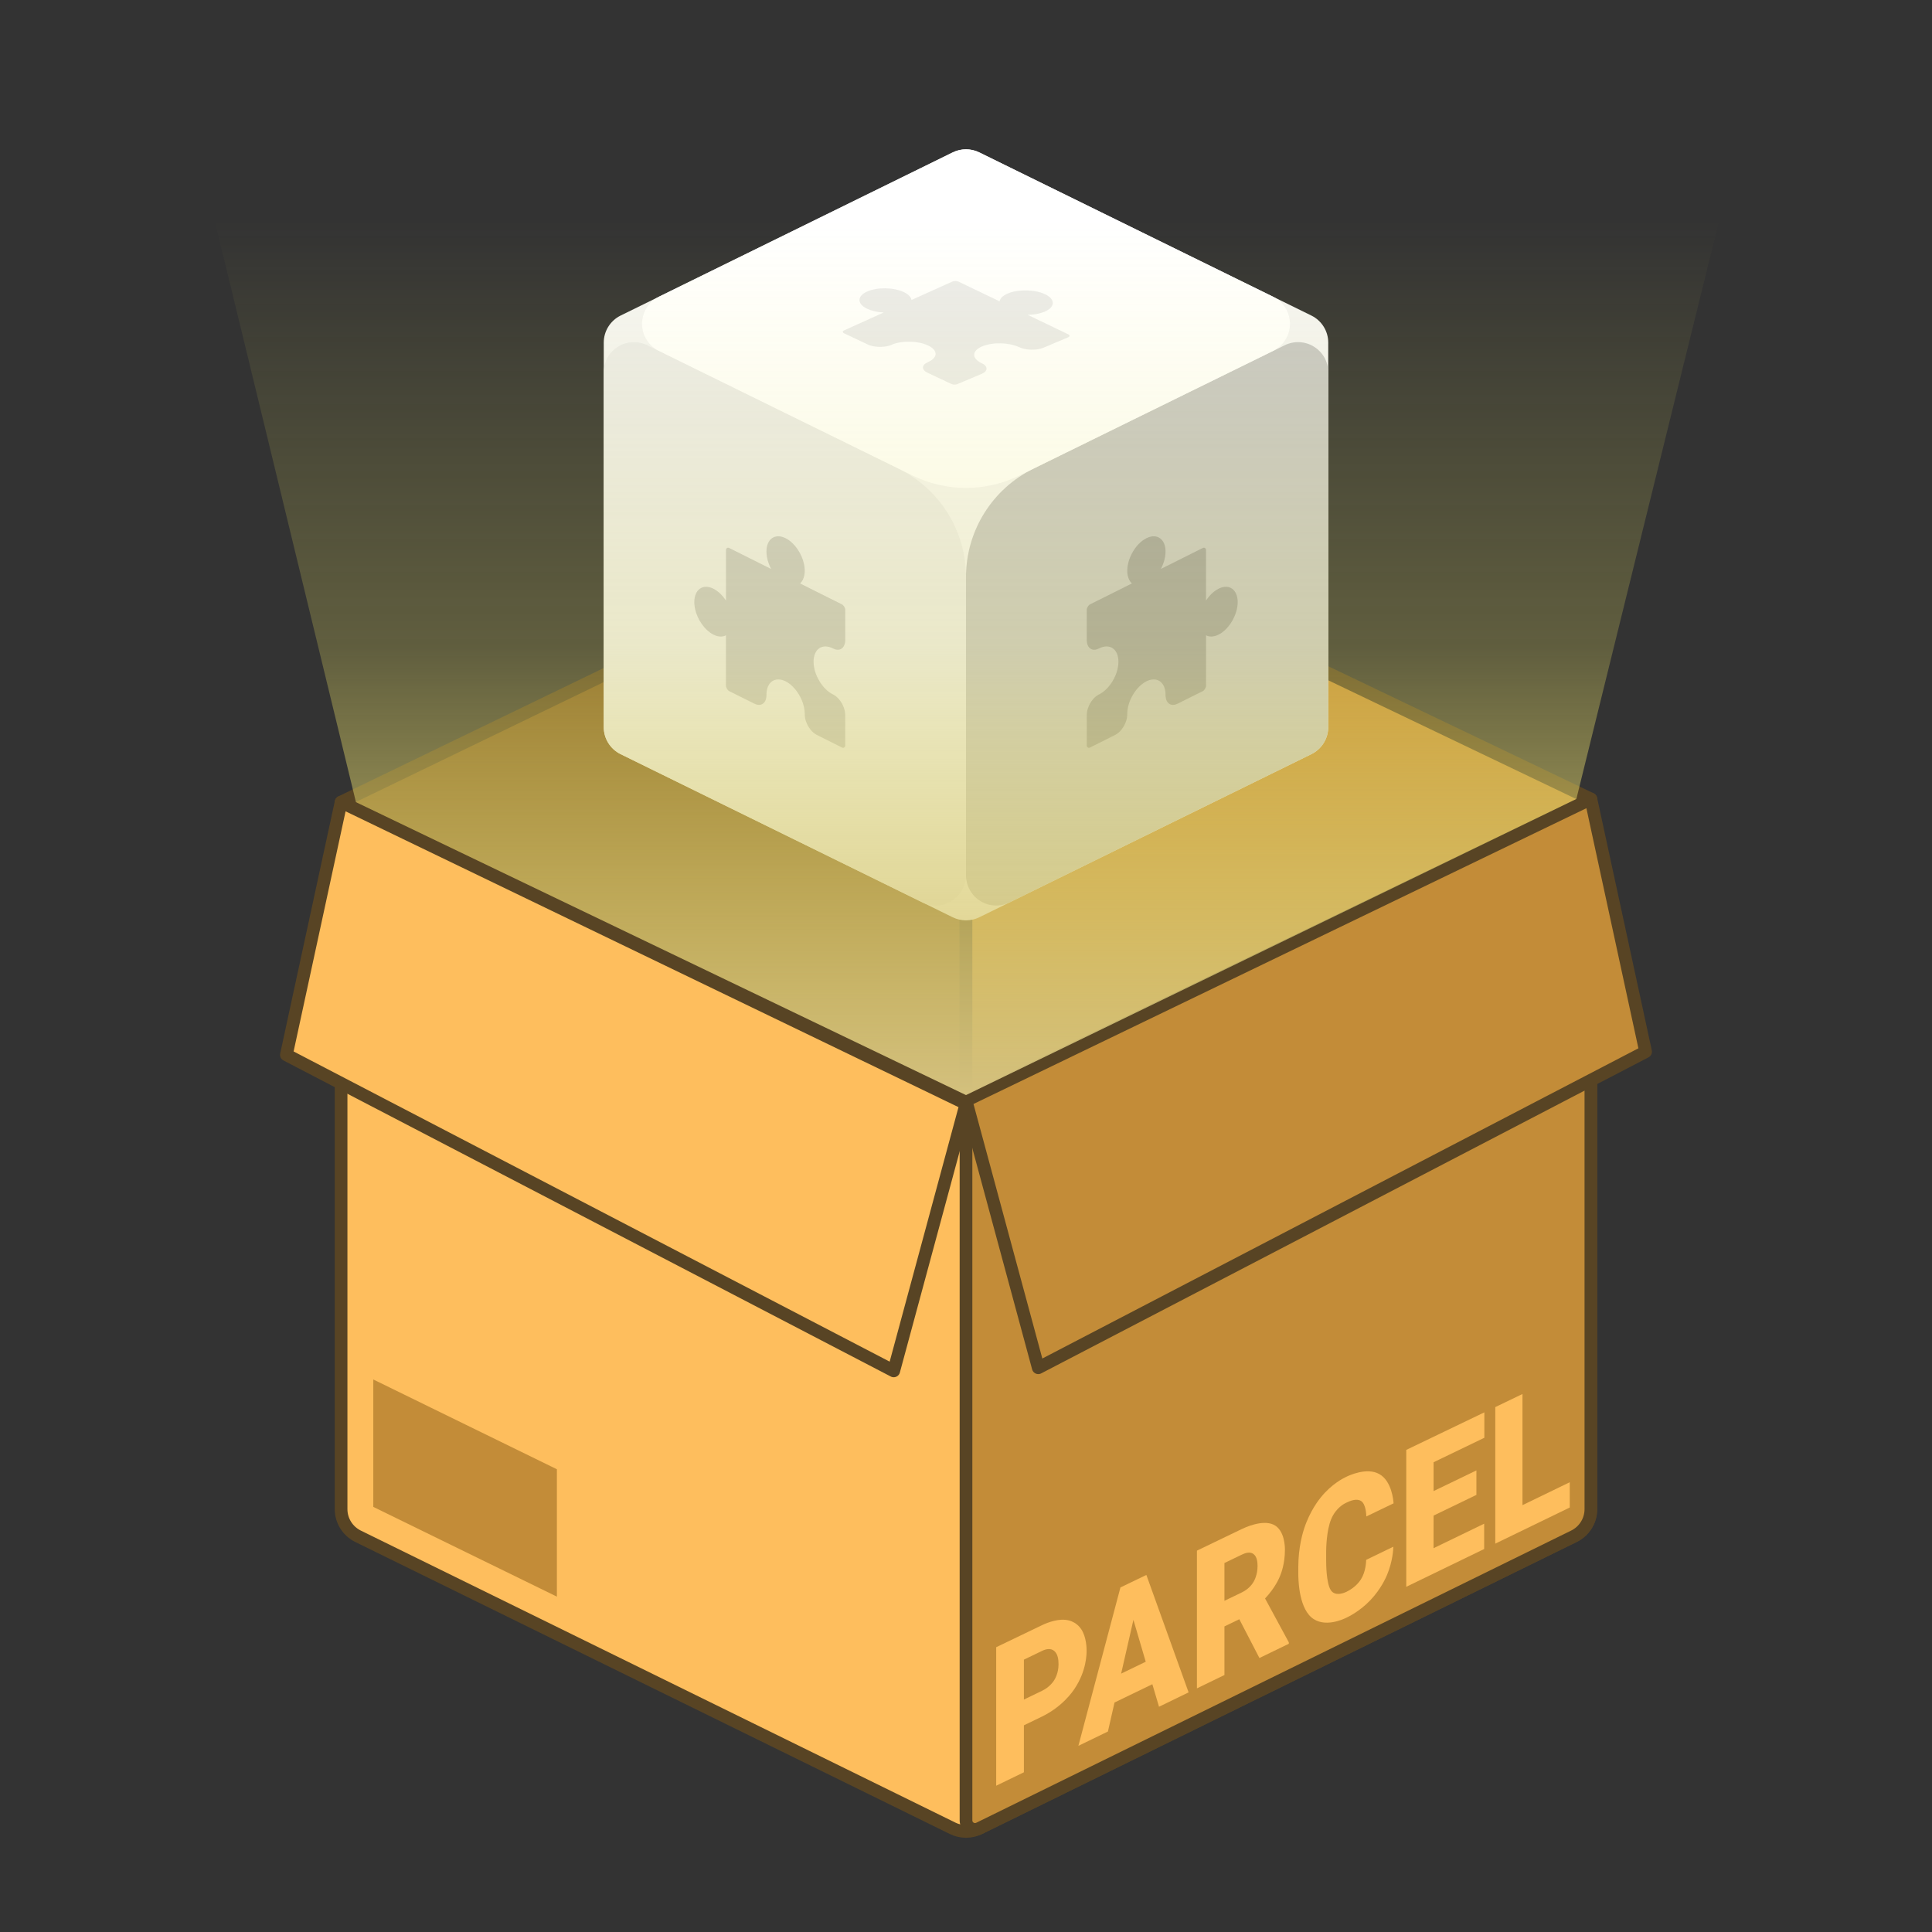 <?xml version="1.0" encoding="UTF-8" standalone="no"?><!DOCTYPE svg PUBLIC "-//W3C//DTD SVG 1.1//EN" "http://www.w3.org/Graphics/SVG/1.1/DTD/svg11.dtd"><svg width="100%" height="100%" viewBox="0 0 64 64" version="1.1" xmlns="http://www.w3.org/2000/svg" xmlns:xlink="http://www.w3.org/1999/xlink" xml:space="preserve" xmlns:serif="http://www.serif.com/" style="fill-rule:evenodd;clip-rule:evenodd;stroke-linecap:round;stroke-linejoin:round;stroke-miterlimit:1.5;"><rect x="0" y="0" width="64" height="64" fill="#333333" stroke="none"/><g><g><g><g><path d="M52.7,26.5l-0,23.492c-0,0.381 -0.217,0.729 -0.559,0.898c-2.987,1.467 -17.026,8.362 -19.701,9.676c-0.278,0.137 -0.603,0.137 -0.881,0c-2.675,-1.314 -16.714,-8.209 -19.701,-9.676c-0.342,-0.169 -0.559,-0.517 -0.559,-0.898c0,-3.463 0,-20.287 0,-23.095l0.359,-0.225c2.378,1.145 15.899,7.65 19.474,9.37c0.548,0.264 1.187,0.264 1.735,-0c3.908,-1.881 19.699,-9.48 19.832,-9.544c0,-0.001 0,-0.001 0.001,-0.001c-0,0 -0,0.003 -0,0.003Z" style="fill:#febe5d;stroke:#584424;stroke-width:0.42px;"/><path d="M52.7,26.497l-0,23.495c-0,0.381 -0.217,0.729 -0.559,0.898c-2.99,1.468 -17.056,8.377 -19.709,9.68c-0.093,0.046 -0.203,0.041 -0.291,-0.014c-0.088,-0.055 -0.141,-0.151 -0.141,-0.255c-0,-3.413 -0,-23.813 -0,-23.813l20.7,-9.991l-0,0Z" style="fill:#c38c38;stroke:#584424;stroke-width:0.42px;"/><path d="M32,16.558l-0,19.93l20.7,-10.02l-20.7,-9.91" style="fill:#c38c38;stroke:#584424;stroke-width:0.42px;"/><path d="M11.299,26.571l20.701,-10.013l-0.008,19.93l-20.693,-9.917Z" style="fill:#805c25;stroke:#584424;stroke-width:0.42px;"/></g><path d="M18.448,48.671l-0,4.22l-6.082,-2.973l0,-4.221l6.082,2.974Z" style="fill:#c38c38;"/></g><g><path d="M20,11.35c-0,-0.381 0.217,-0.729 0.559,-0.897c2.053,-1.009 9.155,-4.498 11,-5.404c0.278,-0.137 0.604,-0.137 0.882,-0c1.845,0.906 8.946,4.395 11,5.404c0.342,0.168 0.559,0.516 0.559,0.897c-0,2.317 -0,10.418 -0,12.735c-0,0.381 -0.217,0.729 -0.559,0.897c-2.054,1.009 -9.155,4.497 -11,5.404c-0.278,0.136 -0.604,0.136 -0.882,-0c-1.845,-0.907 -8.947,-4.395 -11,-5.404c-0.342,-0.168 -0.559,-0.516 -0.559,-0.897c-0,-2.317 -0,-10.418 -0,-12.735Z" style="fill:#f4f4f4;"/><path d="M20,12.333c-0,-0.345 0.178,-0.666 0.471,-0.848c0.293,-0.183 0.66,-0.201 0.97,-0.049c2.065,1.015 5.887,2.892 8.322,4.088c1.369,0.672 2.237,2.065 2.237,3.59c-0,2.859 -0,7.463 -0,9.883c-0,0.345 -0.178,0.666 -0.472,0.849c-0.293,0.182 -0.659,0.201 -0.969,0.048c-2.658,-1.305 -8.222,-4.038 -10,-4.912c-0.342,-0.168 -0.559,-0.516 -0.559,-0.897c-0,-2.056 -0,-8.672 -0,-11.752Z" style="fill:#ebebeb;"/><path d="M44,12.333c-0,-0.345 -0.178,-0.666 -0.472,-0.848c-0.293,-0.183 -0.659,-0.201 -0.969,-0.049c-2.066,1.015 -5.888,2.892 -8.323,4.088c-1.369,0.672 -2.236,2.065 -2.236,3.59c-0,2.859 -0,7.463 -0,9.883c-0,0.345 0.178,0.666 0.471,0.849c0.293,0.182 0.66,0.201 0.97,0.048c2.657,-1.305 8.221,-4.038 10,-4.912c0.342,-0.168 0.559,-0.516 0.559,-0.897c-0,-2.056 -0,-8.672 -0,-11.752Z" style="fill:#c7c7c7;"/><path d="M21.827,11.624c-0.342,-0.168 -0.559,-0.516 -0.559,-0.897c-0,-0.382 0.217,-0.73 0.559,-0.898c2.845,-1.397 8.171,-4.013 9.732,-4.78c0.278,-0.137 0.604,-0.137 0.882,-0c1.561,0.767 6.886,3.383 9.731,4.78c0.343,0.168 0.56,0.516 0.56,0.898c-0,0.381 -0.217,0.729 -0.56,0.897c-2.281,1.121 -6.157,3.025 -8.409,4.131c-1.112,0.546 -2.415,0.546 -3.527,-0c-2.251,-1.106 -6.127,-3.01 -8.409,-4.131Z" style="fill:#fff;"/></g><path d="M32,36.458l2.394,8.851l20.119,-10.47l-1.813,-8.371l-20.7,9.99Z" style="fill:#c38c38;stroke:#584424;stroke-width:0.42px;"/><path d="M32,36.562l-2.394,8.851l-20.119,-10.47l1.812,-8.372l20.701,9.991Z" style="fill:#febe5d;stroke:#584424;stroke-width:0.42px;"/><g><path d="M29.274,10.352c-0.21,-0.01 -0.405,-0.056 -0.547,-0.123c-0.338,-0.161 -0.341,-0.415 -0.009,-0.568c0.335,-0.153 0.885,-0.146 1.224,0.016c0.169,0.081 0.24,0.179 0.254,0.26l1.348,-0.608c0.058,-0.026 0.156,-0.025 0.214,0.003l1.354,0.65c0.014,-0.081 0.086,-0.177 0.26,-0.254c0.348,-0.153 0.91,-0.143 1.252,0.021c0.341,0.165 0.335,0.423 -0.016,0.574c-0.148,0.064 -0.348,0.104 -0.563,0.107l1.343,0.645c0.059,0.028 0.057,0.072 -0.003,0.098l-0.819,0.346c-0.224,0.094 -0.585,0.086 -0.802,-0.018l-0.003,0c-0.336,-0.16 -0.889,-0.171 -1.231,-0.024c-0.34,0.146 -0.346,0.394 -0.012,0.553l0.001,-0c0.121,0.058 0.162,0.128 0.161,0.183c-0.001,0.054 -0.045,0.123 -0.17,0.175l-0.79,0.334c-0.057,0.025 -0.153,0.023 -0.209,-0.004l-0.778,-0.367c-0.214,-0.102 -0.211,-0.261 0.006,-0.354c-0.001,-0.001 -0,-0.002 0.001,-0.002c0.336,-0.145 0.337,-0.393 0.003,-0.551c-0.334,-0.158 -0.879,-0.168 -1.212,-0.021l-0,0c-0.163,0.072 -0.362,0.069 -0.394,0.068c-0.033,-0 -0.231,-0.003 -0.395,-0.081l-0.781,-0.369c-0.057,-0.027 -0.058,-0.07 -0.001,-0.096l1.314,-0.593Z" style="fill:#ebebeb;"/></g><g><path d="M24.048,21.045c-0.098,0.053 -0.244,0.064 -0.414,-0.022c-0.348,-0.174 -0.634,-0.66 -0.634,-1.077c-0,-0.42 0.285,-0.619 0.634,-0.444c0.236,0.118 0.39,0.354 0.415,0.392l-0,-1.663c-0,-0.073 0.051,-0.106 0.109,-0.077l1.387,0.693c-0.023,-0.042 -0.155,-0.291 -0.155,-0.575c0,-0.42 0.285,-0.618 0.634,-0.443c0.349,0.174 0.634,0.66 0.634,1.077c0,0.219 -0.08,0.355 -0.154,0.421l1.386,0.693c0.059,0.029 0.11,0.115 0.11,0.186l-0,0.997c-0,0.025 -0,0.201 -0.12,0.283c-0.018,0.013 -0.119,0.081 -0.286,-0.005l-0.009,-0.004c-0.349,-0.174 -0.634,0.024 -0.634,0.444c0,0.418 0.286,0.904 0.634,1.078l0.009,0.004c0.167,0.082 0.27,0.255 0.286,0.283c0.017,0.029 0.119,0.201 0.119,0.402c0.001,0.332 0.001,0.664 0.001,0.997c-0,0.073 -0.052,0.105 -0.11,0.077l-0.831,-0.416c-0.167,-0.084 -0.268,-0.258 -0.285,-0.286c-0.017,-0.029 -0.117,-0.201 -0.116,-0.401l0,-0.011c0,-0.417 -0.285,-0.903 -0.634,-1.078c-0.349,-0.174 -0.634,0.024 -0.634,0.444l0,0.01c0,0.025 0.002,0.202 -0.116,0.286c-0.018,0.013 -0.118,0.084 -0.285,0c-0.277,-0.138 -0.554,-0.276 -0.831,-0.414c-0.059,-0.03 -0.11,-0.115 -0.11,-0.187l0,-1.664Z" style="fill:#c7c7c7;"/></g><g><path d="M39.952,21.045c0.098,0.053 0.244,0.064 0.414,-0.022c0.348,-0.174 0.634,-0.66 0.634,-1.077c-0,-0.42 -0.285,-0.619 -0.634,-0.444c-0.236,0.118 -0.39,0.354 -0.415,0.392l0,-1.663c0,-0.073 -0.051,-0.106 -0.109,-0.077l-1.387,0.693c0.023,-0.042 0.155,-0.291 0.155,-0.575c-0,-0.42 -0.285,-0.618 -0.634,-0.443c-0.349,0.174 -0.634,0.66 -0.634,1.077c-0,0.219 0.08,0.355 0.154,0.421l-1.386,0.693c-0.059,0.029 -0.11,0.115 -0.11,0.186l0,0.997c0,0.025 0,0.201 0.12,0.283c0.018,0.013 0.119,0.081 0.286,-0.005l0.009,-0.004c0.349,-0.174 0.634,0.024 0.634,0.444c-0,0.418 -0.286,0.904 -0.634,1.078l-0.009,0.004c-0.167,0.082 -0.27,0.255 -0.286,0.283c-0.017,0.029 -0.119,0.201 -0.119,0.402c-0.001,0.332 -0.001,0.664 -0.001,0.997c0,0.073 0.052,0.105 0.11,0.077l0.831,-0.416c0.167,-0.084 0.268,-0.258 0.285,-0.286c0.017,-0.029 0.117,-0.201 0.116,-0.401l-0,-0.011c-0,-0.417 0.285,-0.903 0.634,-1.078c0.349,-0.174 0.634,0.024 0.634,0.444l-0,0.01c-0,0.025 -0.002,0.202 0.116,0.286c0.018,0.013 0.118,0.084 0.285,0c0.277,-0.138 0.554,-0.276 0.831,-0.414c0.059,-0.03 0.11,-0.115 0.11,-0.187l-0,-1.664Z" style="fill:#a3a3a3;"/></g><g><g><path d="M33.918,57.153l0,1.556l-0.918,0.445c-0,-1.529 -0,-3.058 -0,-4.588l1.52,-0.731c0.057,-0.027 0.436,-0.21 0.77,-0.176c0.337,0.03 0.493,0.261 0.52,0.3c0.185,0.266 0.185,0.66 0.185,0.719c-0,0.106 -0,0.669 -0.4,1.265c-0.063,0.095 -0.396,0.591 -1.091,0.927l-0.586,0.283Zm0,-0.853l0.601,-0.29c0.267,-0.129 0.383,-0.32 0.405,-0.356c0.023,-0.037 0.141,-0.229 0.141,-0.521c0,-0.152 -0.019,-0.338 -0.143,-0.444c-0.114,-0.097 -0.269,-0.064 -0.392,-0.006l-0.612,0.295l0,1.322Z" style="fill:#febe5d;fill-rule:nonzero;"/><path d="M38.173,55.792l-1.253,0.606l-0.219,0.961l-0.978,0.474c0.464,-1.749 0.929,-3.498 1.393,-5.247l0.859,-0.414c0.467,1.297 0.933,2.594 1.399,3.89l-0.98,0.476l-0.221,-0.746Zm-1.034,-0.351l0.815,-0.394l-0.408,-1.387l-0.407,1.781Z" style="fill:#febe5d;fill-rule:nonzero;"/><path d="M41.054,53.639l-0.493,0.238l0,1.61l-0.911,0.442c-0,-1.521 -0,-3.042 -0,-4.562l1.487,-0.716c0.077,-0.037 0.672,-0.323 1.05,-0.145c0.378,0.177 0.378,0.76 0.378,0.833c-0,0.475 -0.134,0.8 -0.161,0.865c-0.027,0.067 -0.158,0.389 -0.497,0.747l0.787,1.454l0,0.047l-0.974,0.472l-0.666,-1.285Zm-0.493,-0.61l0.576,-0.278c0.259,-0.125 0.368,-0.314 0.389,-0.351c0.022,-0.037 0.132,-0.229 0.132,-0.523c0,-0.129 -0.017,-0.307 -0.132,-0.396c-0.114,-0.091 -0.274,-0.037 -0.389,0.018l-0.576,0.278l0,1.252Z" style="fill:#febe5d;fill-rule:nonzero;"/><path d="M46.156,51.237c-0.002,0.077 -0.018,0.482 -0.211,0.94c-0.031,0.073 -0.193,0.455 -0.544,0.825c-0.349,0.369 -0.727,0.552 -0.798,0.586c-0.084,0.041 -0.742,0.36 -1.169,-0.017c-0.426,-0.377 -0.426,-1.322 -0.426,-1.442l-0,-0.225c-0,-0.669 0.16,-1.164 0.191,-1.261c0.194,-0.596 0.497,-0.969 0.556,-1.042c0.362,-0.449 0.76,-0.64 0.838,-0.678c0.079,-0.038 0.684,-0.329 1.099,-0.092c0.416,0.233 0.466,0.883 0.472,0.969l-0.903,0.435c-0.001,-0.043 -0.01,-0.409 -0.173,-0.512c-0.149,-0.094 -0.356,-0.009 -0.495,0.058c-0.054,0.026 -0.339,0.163 -0.497,0.545c-0.157,0.382 -0.164,0.971 -0.165,1.057l-0,0.321c-0,0.079 -0,0.728 0.15,0.967c0.152,0.239 0.484,0.078 0.522,0.06c0.312,-0.152 0.45,-0.367 0.478,-0.41c0.165,-0.257 0.174,-0.595 0.175,-0.649l0.9,-0.435Z" style="fill:#febe5d;fill-rule:nonzero;"/><path d="M48.908,49.52l-1.419,0.686l-0.001,1.08l1.677,-0.812l0,0.839c-0.86,0.417 -1.72,0.835 -2.581,1.252c0,-1.512 0,-3.023 0,-4.535c0.862,-0.414 1.725,-0.829 2.587,-1.244l-0,0.842l-1.682,0.811l-0,0.955l1.419,-0.685l0,0.811Z" style="fill:#febe5d;fill-rule:nonzero;"/><path d="M50.434,49.86l1.566,-0.759l0,0.837c-0.822,0.399 -1.645,0.798 -2.467,1.197c-0,-1.508 -0,-3.015 -0,-4.523l0.901,-0.434c-0,1.227 -0,2.455 -0,3.682Z" style="fill:#febe5d;fill-rule:nonzero;"/></g></g></g><path d="M52.219,26.468l-20.219,9.808l-20.209,-9.704l-5.629,-23.179l51.752,-0l-5.695,23.075Z" style="fill:url(#_Linear1);"/></g><defs><linearGradient id="_Linear1" x1="0" y1="0" x2="1" y2="0" gradientUnits="userSpaceOnUse" gradientTransform="matrix(0.008,-29.042,29.042,0.008,32.03,36.271)"><stop offset="0" style="stop-color:#d3c07d;stop-opacity:1"/><stop offset="0.51" style="stop-color:#e8df62;stop-opacity:0.25"/><stop offset="1" style="stop-color:#efea59;stop-opacity:0"/></linearGradient></defs></svg>